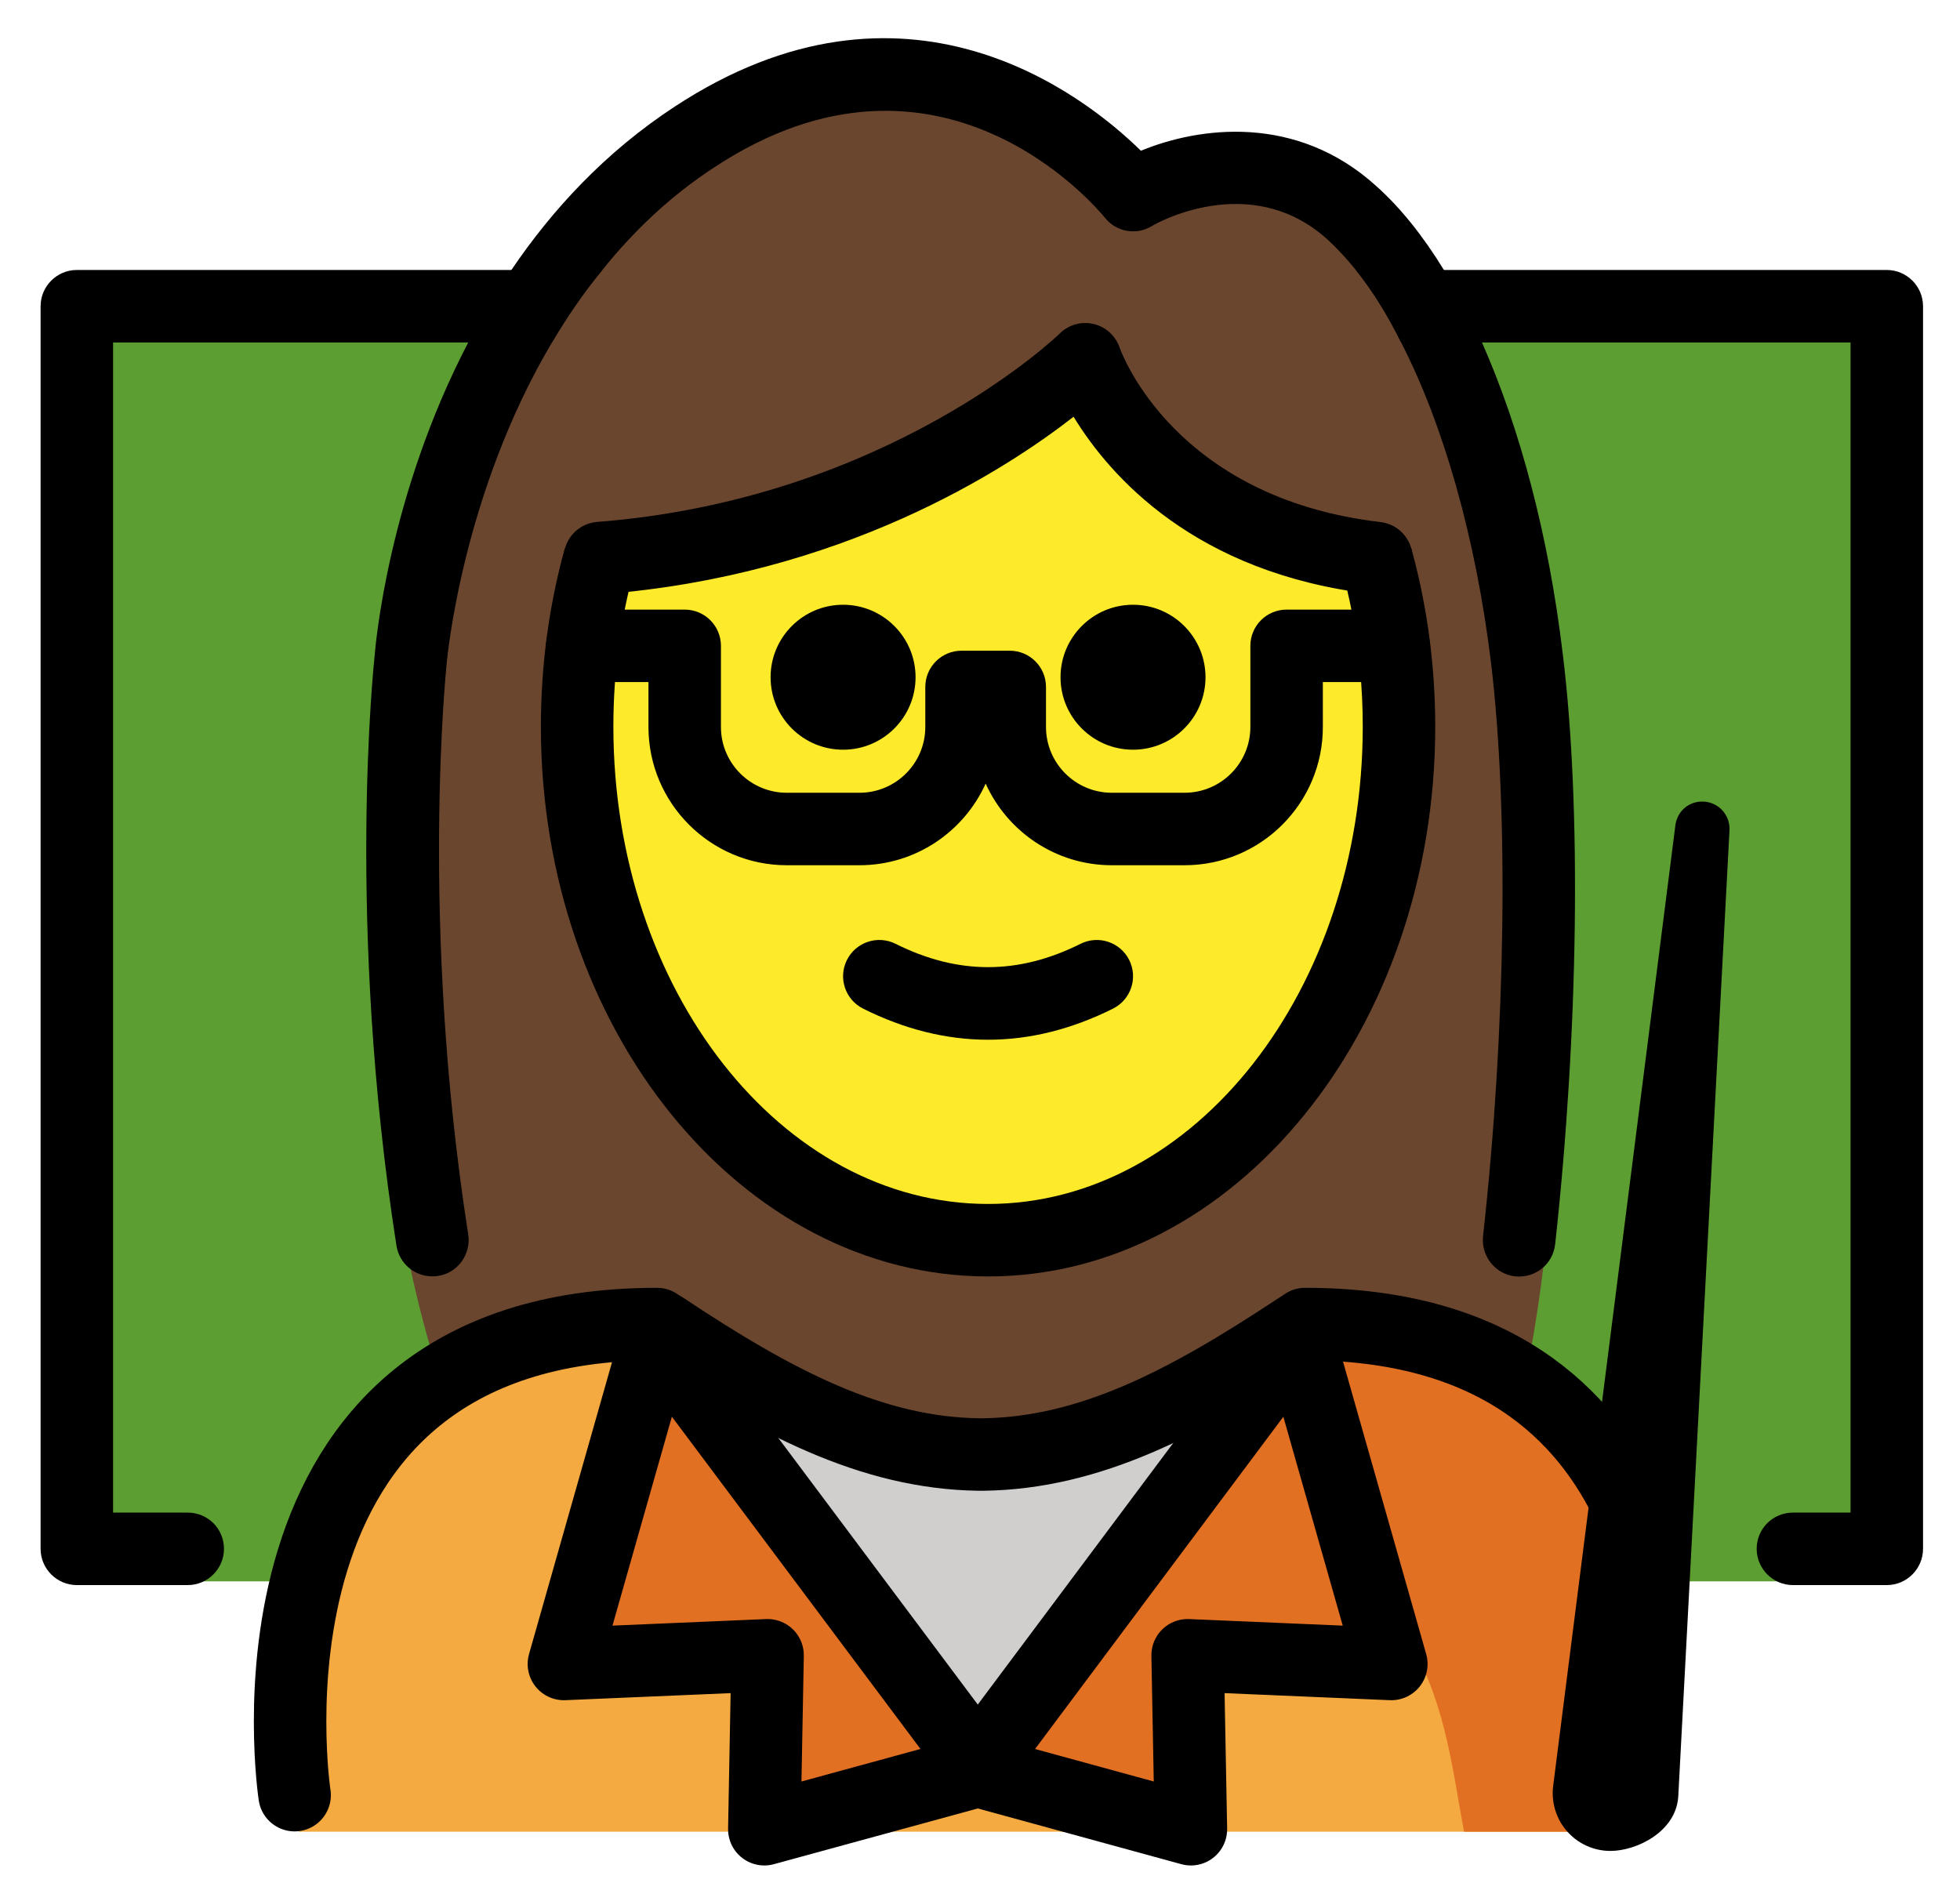 <svg xmlns="http://www.w3.org/2000/svg" role="img" viewBox="8.71 8.46 54.08 52.45"><title>1F469-200D-1F3EB.svg</title><g id="color"><path fill="#5C9E31" d="M13.886 52.097L10.83 52.097 10.83 16.914 19.822 16.914 36.328 16.914 52.039 16.914 60.766 16.914 60.766 52.097 56.681 52.097"/><path fill="#F4AA41" d="M54.436,59.005c0,0,2.397-14.166-9.603-14.166c-3.192,2.119-5.926,3.584-9,3.578h0.125 c-3.074,0.006-5.808-1.458-9-3.578c-12,0-10,14.166-10,14.166"/><path fill="#E27022" d="M41.972,50.056c6.406,1.661,6.534,5.8,7.134,8.95c4.238,0,5.113,0,5.113,0 s1.892-12.669-9.05-13.34c-0.307-0.019-0.623-0.028-0.951-0.028"/><path fill="#E27022" d="M44.529 45.337L47.099 54.377 41.479 54.137 41.569 58.937 35.689 57.327 35.779 57.297 35.689 57.167z"/><path fill="#D0CFCE" d="M44.429,45.187l0.1,0.15l-8.84,11.83l-8.85-11.83l0.16-0.24c3.08,2.05,5.75,3.46,8.72,3.5h0.12 C38.769,48.557,41.399,47.187,44.429,45.187z"/><path fill="#E27022" d="M35.689 57.167L35.589 57.297 35.689 57.327 29.799 58.937 29.889 54.137 24.269 54.377 26.839 45.337z"/></g><g id="hair"><path fill="#6A462F" d="M26.958,44.839c3.17,2.105,5.889,3.56,8.938,3.574c3.048-0.014,5.768-1.469,8.938-3.574 c2.604,0,4.528,0.668,5.948,1.713c0.704-3.314,1.017-7.626,0.988-13.282c-0.041-8.181-3.222-15.425-7.251-19.875 c-1.29-1.546-4.547,0.444-4.547,0.444c-2.523-4.168-11.845-5.411-16.151,2.107 c-2.633,4.597-4.612,10.559-4.692,17.324c-0.064,5.367,0.582,9.791,1.756,13.338 C22.342,45.532,24.308,44.839,26.958,44.839z"/></g><g id="skin"><path fill="#FCEA2B" d="M46.834,28.514c0-1.656,0.834-4.312-0.645-4.723c-3.439-0.956-4.736-0.252-7.535-5.417 c-4.681,2.743-4.407,4.661-13.871,5.484c-0.406,1.458-0.626,3.025-0.626,4.657 c0,7.828,5.077,14.173,11.339,14.173C41.757,42.687,46.834,36.342,46.834,28.514z"/></g><g id="line"><path d="M25.33 15.91c-.53.64-.99 1.32-1.39 2H11.83v32.29h2.06c.55 0 1 .44 1 1 0 .55-.45 1-1 1h-3.06c-.55 0-1-.45-1-1v-34.29c0-.55.45-1 1-1H25.33zM61.77 16.91v34.29c0 .55-.45 1-1 1h-2.59c-.55 0-1-.45-1-1 0-.56.45-1 1-1h1.59v-32.29h-12.4c-.38-.77-.8-1.44-1.25-2h14.65C61.32 15.91 61.77 16.36 61.77 16.91zM41.972 27.148c0 1.105-.896 2-2 2s-2-.895-2-2c0-1.103.896-2 2-2S41.972 26.045 41.972 27.148M33.972 27.148c0 1.105-.896 2-2 2s-2-.895-2-2c0-1.103.896-2 2-2S33.972 26.045 33.972 27.148M35.972 37.151c-1.152 0-2.304-.286-3.447-.858-.494-.247-.694-.848-.447-1.342.247-.494.846-.694 1.342-.447 1.718.859 3.388.859 5.105 0 .495-.247 1.095-.046 1.342.447.247.494.047 1.095-.447 1.342C38.276 36.864 37.124 37.151 35.972 37.151z"/><path d="M35.973,43.683c-6.804,0-12.339-6.807-12.339-15.174c0-1.684,0.223-3.339,0.66-4.918l1.928,0.535 c-0.391,1.405-0.588,2.88-0.588,4.383c0,7.264,4.638,13.174,10.339,13.174c5.7,0,10.338-5.91,10.338-13.174 c0-1.071-0.102-2.138-0.302-3.171c-0.08-0.412-0.177-0.817-0.286-1.213l1.928-0.532 c0.123,0.446,0.231,0.901,0.321,1.365c0.225,1.159,0.339,2.353,0.339,3.552 C48.31,36.876,42.775,43.683,35.973,43.683z"/><path d="M41.395 32.336h-2.007c-1.548 0-2.883-.926-3.482-2.253-.599 1.327-1.934 2.253-3.481 2.253h-2.007c-2.104 0-3.816-1.712-3.816-3.816v-1.238h-1.827c-.553 0-1-.448-1-1 0-.552.447-1 1-1h2.827c.553 0 1 .448 1 1V28.52c0 1.002.815 1.816 1.816 1.816h2.007c1.002 0 1.816-.814 1.816-1.816v-1.104c0-.552.447-1 1-1h1.33c.553 0 1 .448 1 1v1.104c0 1.002.814 1.816 1.816 1.816h2.007c1.002 0 1.816-.814 1.816-1.816v-2.238c0-.552.447-1 1-1h2.957c.553 0 1 .448 1 1 0 .552-.447 1-1 1h-1.957V28.52C45.212 30.624 43.5 32.336 41.395 32.336zM46.685 24.859c-.038 0-.077-.002-.117-.007-4.887-.57-7.24-3.259-8.236-4.892-1.908 1.488-6.407 4.387-12.991 4.896-.565.04-1.031-.37-1.074-.92-.043-.551.369-1.032.92-1.074 8.02-.62 12.721-5.156 12.767-5.202.245-.241.596-.34.933-.259.335.08.605.326.716.651.058.164 1.526 4.152 7.199 4.814.548.064.941.561.877 1.109C47.617 24.484 47.185 24.859 46.685 24.859z"/><path d="M51.62,42.79c-0.06,0.55-0.54,0.95-1.11,0.89c-0.54-0.06-0.94-0.56-0.88-1.11c0.63-5.68,0.71-11.74,0.22-15.82 c-0.42-3.45-1.31-6.56-2.48-8.84c-0.38-0.77-0.8-1.44-1.25-2c-0.25-0.31-0.51-0.59-0.77-0.83c-2.16-1.97-4.84-0.4-4.86-0.38 c-0.43,0.26-0.99,0.16-1.3-0.24c-0.18-0.22-4.54-5.48-10.76-1.39c-1.23,0.8-2.25,1.78-3.1,2.84c-0.53,0.64-0.99,1.32-1.39,2 c-2.49,4.2-2.89,8.74-2.9,8.8c-0.01,0.1-0.76,7.2,0.59,15.82c0.08,0.54-0.29,1.06-0.84,1.14c-0.05,0.01-0.1,0.01-0.15,0.01 c-0.49,0-0.91-0.35-0.99-0.84c-1.39-8.89-0.63-16.02-0.6-16.32c0.02-0.24,0.37-4.38,2.58-8.61c0.34-0.67,0.74-1.34,1.19-2 c1.13-1.67,2.6-3.26,4.51-4.51c6.35-4.17,11.26-0.35,12.86,1.22c1.6-0.66,4.29-1.03,6.5,0.98c0.67,0.6,1.29,1.38,1.86,2.31 c0.37,0.6,0.72,1.27,1.05,2c1.05,2.37,1.84,5.33,2.23,8.6C52.35,30.73,52.26,36.97,51.62,42.79z"/><path fill="none" stroke="#000" stroke-linecap="round" stroke-linejoin="round" stroke-miterlimit="10" stroke-width="2" d="M16.839,57.997c0,0-2-13,10-13c0.05,0.04,0.11,0.07,0.16,0.1c3.08,2.05,5.75,3.46,8.72,3.5h0.12c2.93-0.04,5.56-1.41,8.59-3.41 c0.09-0.06,0.19-0.12,0.29-0.19c5.17,0,7.74,2.42,8.99,5.17"/><path fill="none" stroke="#000" stroke-linecap="round" stroke-linejoin="round" stroke-miterlimit="10" stroke-width="2" d="M35.689 57.167L35.779 57.297 35.689 57.327 29.799 58.937 29.889 54.137 24.269 54.377 26.839 45.337z"/><path fill="none" stroke="#000" stroke-linecap="round" stroke-linejoin="round" stroke-miterlimit="10" stroke-width="2" d="M35.689 57.167L35.589 57.297 35.689 57.327 41.569 58.937 41.479 54.137 47.099 54.377 44.529 45.337z"/><path d="M53.143,58.786c-0.51,0-0.902-0.449-0.834-0.954l3.372-26.503l-1.414,26.672 C54.237,58.443,53.586,58.786,53.143,58.786L53.143,58.786z"/><path d="M53.144,59.536c-0.459,0-0.896-0.198-1.198-0.544c-0.302-0.345-0.44-0.805-0.38-1.26l3.371-26.498 c0.051-0.4,0.393-0.689,0.811-0.652c0.401,0.036,0.703,0.384,0.682,0.787L55.016,58.041 C54.951,59.007,53.868,59.536,53.144,59.536z M53.853,51.635l-0.801,6.292l0.091,0.109 c0.112,0,0.302-0.087,0.379-0.156L53.853,51.635z"/></g></svg>